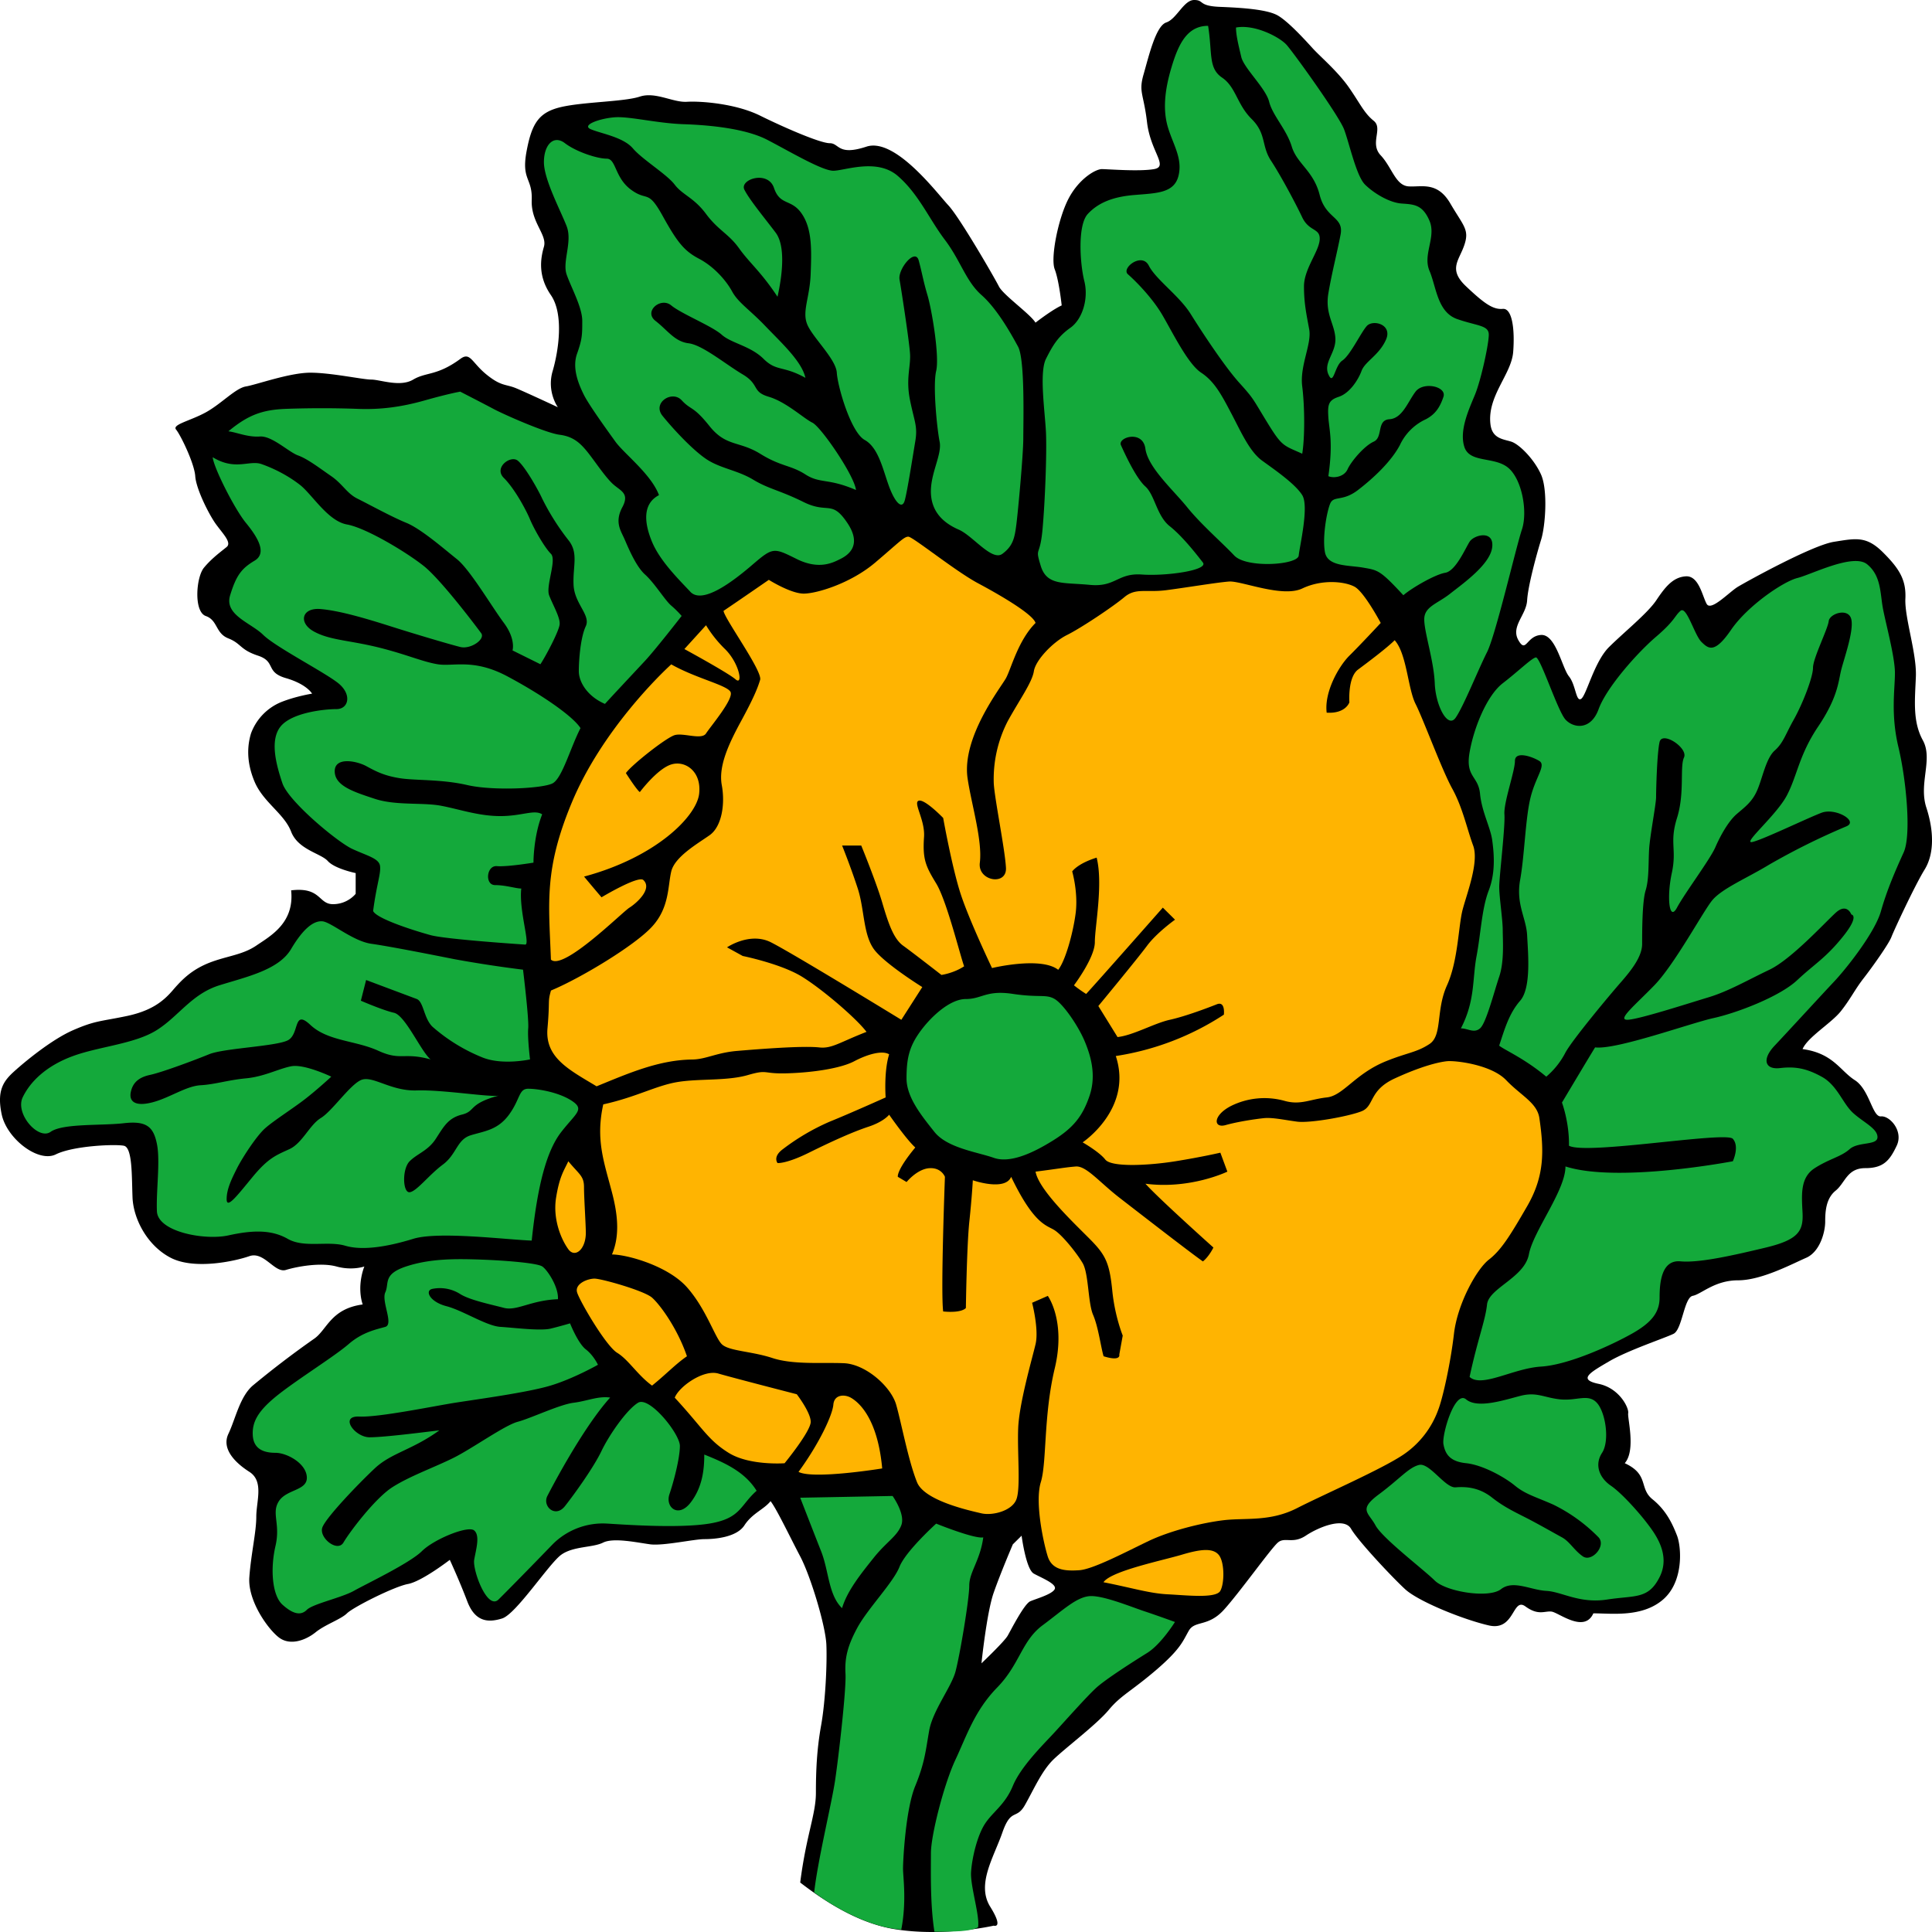 <svg xmlns="http://www.w3.org/2000/svg" width="32" height="32" viewBox="0 0 32 32"><path d="M16.256 27.55s.376-.357.434-.457c.057-.1.274-.528.375-.571.1-.043.36-.115.404-.2.043-.086-.216-.186-.346-.258-.13-.071-.202-.628-.202-.628l-.145.143s-.202.471-.317.8c-.116.328-.203 1.172-.203 1.172zm-3.002 3.63c.1-.786.26-1.129.26-1.486s.014-.715.086-1.115.101-1.028.087-1.343c-.015-.314-.26-1.129-.433-1.457-.174-.33-.39-.786-.491-.915-.112.139-.303.2-.433.4s-.491.229-.664.229c-.174 0-.679.114-.896.086-.216-.029-.606-.115-.78-.029-.172.086-.49.057-.692.2-.202.143-.75.986-.982 1.057-.23.072-.447.058-.577-.285-.13-.343-.289-.686-.289-.686s-.462.357-.693.4c-.231.043-.91.386-1.01.486-.102.1-.361.185-.52.314-.16.129-.419.229-.607.086-.187-.143-.52-.615-.49-1 .028-.386.115-.744.115-1 0-.258.13-.587-.115-.744-.246-.157-.462-.386-.347-.629.116-.242.188-.614.404-.8a15.82 15.82 0 0 1 1.01-.771c.217-.143.275-.5.81-.572-.103-.323.028-.629.028-.629s-.202.072-.462 0c-.26-.071-.65 0-.837.057-.188.058-.361-.314-.606-.228-.246.086-.91.228-1.3.028s-.62-.643-.635-1c-.014-.357 0-.829-.144-.857-.145-.029-.838 0-1.126.143-.29.143-.809-.258-.896-.658-.086-.4.03-.557.203-.714.173-.157.62-.529.981-.686.361-.157.448-.143.866-.229.42-.085.621-.243.78-.428.159-.186.318-.343.606-.458.29-.114.549-.128.78-.285.231-.158.635-.372.577-.915.497-.06.448.229.693.229.246 0 .376-.172.376-.172v-.343s-.347-.071-.462-.2c-.116-.128-.491-.186-.607-.486-.115-.3-.462-.486-.606-.829-.144-.342-.115-.614-.058-.8a.897.897 0 0 1 .491-.514c.246-.1.52-.143.52-.143s-.087-.157-.433-.257c-.347-.1-.159-.272-.462-.372-.303-.1-.274-.2-.491-.286-.217-.085-.173-.3-.375-.371-.202-.072-.16-.643-.03-.8.13-.158.29-.272.376-.343.087-.072-.058-.215-.173-.372-.116-.157-.332-.586-.347-.8-.014-.214-.245-.686-.317-.772-.072-.085.23-.143.49-.285.26-.143.492-.4.665-.43.173-.028.722-.228 1.068-.228.347 0 .866.114 1.01.114.145 0 .477.13.694 0 .216-.128.392-.058.78-.342.165-.123.187.057.432.257.246.2.318.157.491.228.173.072.693.315.693.315s-.188-.257-.086-.6c.1-.343.187-.944-.03-1.258-.216-.314-.173-.6-.115-.8.058-.2-.216-.4-.202-.772.014-.371-.173-.328-.087-.8.087-.472.203-.657.578-.743.375-.086 1.04-.086 1.3-.172.259-.085.548.1.779.086.23-.014.808.029 1.212.229.405.2.997.457 1.155.457.16 0 .13.214.607.057.476-.157 1.17.772 1.357.972.187.2.765 1.2.837 1.343.072.143.52.457.606.6.312-.238.434-.285.434-.285s-.044-.415-.116-.6c-.072-.186.058-.844.231-1.172.173-.329.448-.486.549-.486.1 0 .62.043.866 0 .245-.043-.058-.286-.116-.772-.057-.486-.144-.5-.057-.8.086-.3.202-.8.375-.857.173-.058.289-.372.462-.372.173 0 .058.1.433.114.375.015.78.043.953.143.173.1.447.4.577.543.13.143.42.386.607.658.187.271.245.414.404.543.159.128-.072.371.115.571.188.2.246.5.462.515.217.014.477-.086.693.285.217.372.318.43.231.686-.086.258-.274.4.03.686.302.286.447.386.606.372.158-.015.202.343.173.714-.029.372-.434.73-.376 1.2.03.24.217.243.347.286.13.043.375.286.49.543.116.258.073.858 0 1.086-.071.229-.216.758-.23 1-.015.244-.274.43-.145.658.13.229.13-.071.376-.086.245-.014.346.543.462.686.115.143.115.429.202.372.087-.057.216-.615.462-.858.245-.243.635-.557.78-.771.144-.215.274-.386.49-.4.217-.015.275.328.347.457.072.128.375-.2.52-.286.144-.086 1.227-.686 1.588-.743.36-.057.534-.1.808.171.274.272.39.458.375.772-.014.314.188.9.174 1.286-.015.386-.058.743.115 1.058.173.314-.072.714.058 1.114.13.4.13.772-.029 1.029-.159.257-.505 1-.549 1.115-.043.114-.317.5-.462.686-.144.185-.216.342-.375.543-.159.2-.549.428-.635.628.508.07.62.358.866.515.245.157.289.614.433.6.145-.014.376.243.26.486-.115.243-.217.371-.52.371-.303 0-.332.243-.49.372-.16.128-.174.343-.174.514 0 .172-.086.5-.317.6-.231.1-.737.372-1.126.372-.39 0-.607.229-.751.257-.145.029-.173.557-.318.629-.144.071-.75.271-1.068.457-.318.186-.52.3-.173.372.346.071.505.4.49.486-.014.085.13.614-.057.828.41.19.23.415.462.6.23.186.332.415.404.6.072.186.115.758-.231 1.058-.347.3-.852.229-1.155.229-.15.336-.577-.015-.693-.029-.115-.014-.216.072-.433-.086-.217-.157-.173.415-.606.315-.433-.1-1.17-.4-1.386-.6-.217-.2-.78-.8-.895-1-.116-.2-.535-.03-.751.114-.217.143-.347.014-.462.114-.116.1-.635.829-.895 1.115-.26.285-.477.171-.578.342-.1.172-.13.3-.548.658-.419.357-.578.414-.78.657-.202.243-.736.643-.924.829-.187.186-.317.486-.462.743-.144.257-.23.043-.375.457-.144.415-.433.858-.202 1.23.23.37.058.314.058.314s-.825.192-1.646.057c-.588-.097-1.135-.445-1.56-.772z"/><path d="M13.947 26.636c.086-.286.303-.557.52-.829.216-.271.389-.357.461-.543.072-.186-.144-.486-.144-.486l-1.53.029s.216.557.346.886c.13.329.12.724.347.943zm1.53 5.359c-.072-.456-.058-1-.058-1.3 0-.3.217-1.144.404-1.544.188-.4.318-.815.693-1.2.376-.386.405-.772.751-1.03.346-.256.577-.485.808-.485.231 0 .679.186.896.257.216.072.49.172.49.172s-.23.371-.462.514c-.23.143-.678.429-.837.572-.159.143-.549.585-.722.771-.173.186-.534.543-.664.858-.13.314-.332.428-.462.628s-.216.572-.23.8c-.015.23.15.732.115.915-.13.064-.316.071-.722.072zm-1.992-.65c.06-.536.288-1.465.346-1.851.058-.386.188-1.515.173-1.772-.014-.257.03-.457.202-.772.174-.314.592-.743.693-1 .101-.257.607-.714.607-.714s.635.257.78.228c-.052.385-.232.572-.232.8 0 .23-.159 1.172-.23 1.43-.073.257-.376.642-.434.971-.058.329-.072.529-.23.915-.16.385-.203 1.229-.203 1.371 0 .143.062.541-.029 1.008-.47-.028-1.048-.321-1.443-.615zm3.291-14.883c.443.066.549 0 .693.085.144.086.385.439.491.686.106.248.202.572.087.915-.116.343-.27.533-.607.743-.337.21-.712.381-.981.286-.27-.095-.77-.162-.982-.429-.212-.267-.462-.572-.462-.886 0-.314.04-.508.202-.743.181-.263.51-.572.78-.572.269 0 .336-.152.78-.085zm7.507 6.716c.188.157.621.014.895-.057.275-.072.39.028.664.057.275.028.462-.1.607.057.144.157.216.629.086.829-.13.2-.043.414.145.543.187.128.476.457.606.629.13.171.39.514.202.886-.187.371-.404.3-.866.371-.462.072-.75-.129-1.01-.143-.26-.014-.55-.186-.751-.028-.202.157-.91.042-1.097-.143-.188-.186-.867-.7-.982-.915-.116-.214-.289-.257.058-.514.346-.257.49-.443.664-.486.173-.043.433.386.606.371.173-.014.39 0 .606.172.217.171.419.257.636.371.216.115.39.215.52.286.13.072.201.215.346.315.144.1.39-.172.26-.315a2.728 2.728 0 0 0-.751-.543c-.289-.128-.462-.171-.635-.314-.174-.143-.534-.343-.809-.372-.274-.028-.346-.157-.375-.314-.029-.157.188-.9.375-.743zm.058-10.717c.072-.415.289-.943.549-1.144.26-.2.476-.414.548-.428.072-.015.361.886.491 1.029.13.143.419.185.549-.172.13-.357.635-.929.952-1.2.318-.272.304-.343.405-.429.1-.086.23.4.346.515.116.114.217.2.491-.2s.866-.8 1.097-.858c.231-.057.924-.414 1.155-.229.231.186.217.472.26.715.043.243.202.814.202 1.086 0 .271-.072.686.058 1.229s.216 1.457.087 1.743c-.13.286-.275.615-.376.972-.1.357-.577.957-.78 1.172-.202.214-.765.828-.981 1.057-.217.229-.159.4.087.372.245-.029.433 0 .692.143.26.142.347.443.52.6.173.157.404.257.404.4 0 .143-.317.071-.462.2-.144.128-.332.157-.577.314-.245.157-.217.443-.202.743.014.3-.072.443-.606.572-.535.128-1.098.257-1.415.229-.318-.03-.347.357-.347.6s-.13.414-.462.6-1.04.514-1.501.543c-.462.028-.982.357-1.184.171.135-.63.26-.928.289-1.2.029-.271.62-.443.693-.829.072-.386.606-1.057.606-1.457.87.279 2.772-.086 2.772-.086s.115-.243 0-.372c-.116-.128-2.425.272-2.714.115.007-.388-.116-.715-.116-.715s.477-.8.549-.914c.351.044 1.574-.4 1.963-.486.39-.086 1.098-.357 1.386-.629.289-.271.462-.357.751-.714.289-.358.144-.372.144-.372s-.072-.2-.26-.028c-.187.171-.736.771-1.097.943-.36.171-.678.357-1.01.457-.332.1-1.126.357-1.328.371-.203.015.1-.228.433-.571.332-.343.794-1.2.952-1.4.16-.2.578-.372.953-.6a11.495 11.495 0 0 1 1.27-.63c.217-.085-.173-.314-.404-.228-.23.086-.996.457-1.154.486-.16.028.404-.443.577-.772.173-.329.202-.672.52-1.143.317-.472.332-.729.375-.915.043-.185.217-.657.173-.857-.043-.2-.36-.1-.375.029-.014.128-.26.614-.26.771 0 .157-.173.6-.318.858-.144.257-.173.385-.317.514-.144.129-.202.457-.289.657-.086.2-.216.286-.346.4-.13.115-.26.343-.347.543-.086.2-.505.758-.635 1-.13.244-.173-.17-.087-.57.087-.4-.043-.501.087-.915.13-.415.043-.843.115-1 .073-.158-.36-.444-.404-.258-.043.186-.058.8-.058.915 0 .114-.1.628-.115.857-.014.229 0 .5-.058.686-.058.186-.058.686-.058.886 0 .2-.158.414-.346.629-.188.214-.808.957-.924 1.171a1.31 1.31 0 0 1-.318.4c-.365-.305-.693-.442-.78-.514.086-.259.16-.529.347-.743.188-.214.13-.8.116-1.086-.015-.286-.188-.514-.116-.915.073-.4.087-1.028.174-1.371.086-.343.26-.529.144-.6-.116-.072-.404-.172-.404 0 0 .171-.188.685-.174.885.015.2-.086 1.03-.086 1.2 0 .172.058.544.058.715 0 .172.028.515-.058.772-.087.257-.217.772-.318.857-.1.086-.202 0-.317 0 .24-.462.187-.814.26-1.2.072-.386.086-.786.202-1.086.115-.3.086-.614.057-.829-.029-.214-.173-.471-.202-.771-.029-.3-.245-.272-.173-.686zM22.002 6.2c-.086-.2.13-.356.116-.6-.015-.242-.173-.4-.116-.742.058-.343.145-.672.202-.972.058-.3-.245-.257-.346-.657-.101-.4-.375-.515-.462-.8-.087-.287-.318-.515-.375-.744-.058-.228-.42-.557-.462-.743-.044-.186-.087-.357-.087-.486.31-.058.722.158.837.286.116.129.866 1.172.953 1.4.087.23.202.772.347.915.144.143.404.3.606.314.202.015.346.015.462.286.115.272-.116.557 0 .829.115.272.13.686.462.8.332.115.52.1.52.257 0 .158-.13.758-.231 1-.101.244-.26.587-.174.858.087.272.491.157.722.343.231.186.332.729.231 1.029-.1.3-.433 1.743-.577 2.029-.145.286-.39.9-.52 1.086-.13.186-.332-.2-.346-.572-.015-.371-.174-.843-.174-1.057 0-.214.217-.257.433-.429.217-.171.664-.486.693-.771.03-.286-.303-.2-.375-.086-.072.114-.231.486-.404.514-.173.029-.563.258-.693.372-.386-.417-.419-.414-.664-.457-.246-.043-.592-.015-.635-.258-.044-.242.028-.657.086-.8.058-.143.202-.028.462-.228s.549-.472.693-.743a.88.88 0 0 1 .433-.43c.159-.085.231-.2.289-.37.058-.172-.332-.258-.462-.086-.13.171-.217.443-.433.457-.217.014-.101.3-.26.371-.159.072-.375.329-.433.458-.058.128-.231.152-.318.114.08-.563.015-.757 0-.972-.014-.214 0-.286.173-.343.174-.057.318-.271.376-.428.058-.158.289-.258.404-.515.116-.257-.216-.343-.318-.228-.1.114-.274.485-.404.571-.13.086-.144.429-.23.229zm-4.735 2.573c.043-.472.072-1.258.058-1.6-.015-.343-.116-1 0-1.23.115-.228.202-.371.404-.514.202-.143.303-.486.231-.772-.072-.285-.116-.928.058-1.114.173-.186.418-.286.78-.314.36-.03.649-.03.721-.315.072-.286-.086-.514-.173-.8-.087-.286-.058-.615.058-1 .115-.386.26-.686.606-.686.073.454 0 .7.231.857.231.157.245.443.49.686.246.243.16.443.318.686.16.243.405.7.52.943.116.243.303.172.289.372-.015.2-.26.485-.26.771 0 .286.043.472.087.715.043.243-.16.6-.116.943.043.343.043.857 0 1.114-.31-.14-.332-.114-.577-.514-.246-.4-.217-.386-.462-.657-.246-.272-.621-.843-.809-1.144-.187-.3-.577-.571-.693-.8-.115-.228-.462.043-.346.143.115.1.404.386.577.686.174.3.419.8.635.943.217.143.333.357.491.658.16.3.304.643.52.8.217.157.549.386.664.571.116.186-.043.843-.058 1-.014.158-.866.215-1.068 0-.202-.214-.549-.514-.78-.8-.23-.285-.65-.657-.692-.971-.044-.315-.462-.186-.405-.057.058.128.246.543.405.685.158.143.187.486.404.658.216.171.447.471.548.6.101.129-.606.229-1.01.2-.404-.029-.433.214-.866.171-.434-.042-.708.015-.809-.314-.1-.329-.014-.129.029-.6zm-4.389-3.858c-.274-.415-.462-.558-.635-.8-.173-.243-.347-.3-.549-.572-.202-.272-.39-.314-.52-.486-.13-.171-.534-.414-.692-.6-.16-.186-.52-.243-.693-.315-.174-.071.159-.185.404-.2.245-.014.693.1 1.126.115.433.014 1.025.071 1.386.257.36.186.91.514 1.097.514.188 0 .722-.214 1.068.086.347.3.52.715.78 1.058.26.343.347.685.606.914.26.229.491.643.607.857.115.215.086 1.244.086 1.515 0 .272-.086 1.2-.115 1.43-.029.228-.058.356-.231.485-.173.129-.491-.3-.722-.4-.23-.1-.447-.272-.462-.6-.014-.329.188-.643.144-.858-.043-.214-.115-.928-.057-1.171.057-.243-.072-1.015-.145-1.258-.072-.243-.086-.357-.144-.571-.058-.215-.347.142-.318.314.03.171.16 1.014.174 1.229.014.214-.073.414 0 .771.072.358.13.43.086.686-.043.258-.13.815-.173.972-.043.157-.159.043-.26-.229-.1-.271-.173-.643-.404-.771-.231-.129-.448-.886-.462-1.115-.015-.228-.404-.586-.49-.8-.088-.214.042-.443.057-.829.014-.386.029-.743-.145-1-.173-.257-.36-.129-.462-.429-.1-.3-.577-.143-.49.029.086.171.36.5.52.714.158.215.114.676.028 1.058zm-1.443 4.887c-.203-.215-.506-.515-.636-.829-.13-.314-.159-.629.116-.772-.13-.348-.578-.686-.722-.886-.144-.2-.433-.6-.52-.771-.086-.172-.202-.443-.115-.686.086-.243.086-.315.086-.543 0-.229-.187-.557-.26-.772-.072-.214.102-.543 0-.8-.1-.257-.375-.772-.375-1.057 0-.286.159-.458.347-.315.187.143.534.257.693.257.158 0 .13.315.404.515s.274-.015.52.428c.245.443.36.586.606.715.245.129.447.357.548.543.102.186.29.3.55.572.259.271.605.585.663.857-.375-.208-.476-.1-.693-.314-.216-.215-.534-.258-.693-.4-.159-.143-.664-.344-.837-.486-.173-.143-.462.1-.26.257s.318.343.549.371c.23.029.606.343.895.515.288.171.144.286.433.371.289.086.577.358.722.429.144.071.693.872.722 1.115-.466-.201-.592-.1-.838-.258-.245-.157-.404-.128-.75-.343-.347-.214-.564-.114-.838-.457s-.303-.257-.462-.429c-.159-.171-.49.043-.317.258.173.214.49.557.721.714.231.157.52.186.78.343.26.157.433.172.837.372.405.2.462-.043.722.343.26.385 0 .543-.115.6-.116.057-.347.186-.722 0-.376-.186-.39-.2-.722.085-.332.286-.837.672-1.04.458zm-2.484 1.2l-.462-.229s.058-.185-.144-.457c-.202-.271-.563-.886-.78-1.057-.216-.172-.591-.5-.837-.6-.245-.1-.635-.315-.808-.4-.174-.086-.246-.243-.433-.372-.188-.129-.39-.286-.549-.343-.159-.057-.433-.329-.635-.314-.202.014-.39-.072-.52-.086.327-.272.563-.357.953-.372.39-.014.808-.014 1.184 0 .375.015.722-.028 1.126-.143.404-.114.577-.142.577-.142s.39.2.549.285c.159.086.866.4 1.097.429.231.029.346.143.462.286.115.143.274.386.404.514.13.129.303.157.173.4-.13.243-.028.386.03.515.057.128.187.457.346.6.159.143.332.429.433.514.101.086.173.172.173.172s-.433.557-.606.743c-.173.186-.549.586-.664.714-.285-.122-.433-.357-.433-.543 0-.185.028-.557.115-.743.087-.185-.188-.371-.202-.686-.014-.314.087-.528-.087-.743a3.968 3.968 0 0 1-.433-.686c-.072-.157-.286-.533-.404-.628-.118-.096-.404.114-.231.286.173.171.361.514.433.685.072.172.246.472.347.572.1.1-.087.529-.03.686.059.157.188.371.174.486-.014.114-.222.51-.318.657zm-.257 4.643s-1.302-.085-1.562-.156-.895-.271-.952-.4c.058-.442.13-.615.115-.743-.014-.129-.217-.172-.462-.286-.245-.114-1.054-.786-1.155-1.086-.101-.3-.216-.714-.029-.943.188-.229.722-.286.924-.286.202 0 .26-.243.03-.429-.232-.185-1.04-.6-1.243-.8-.202-.2-.65-.328-.548-.657.101-.329.188-.443.404-.572.217-.128.043-.4-.144-.628-.188-.23-.534-.915-.549-1.086.376.23.607.042.809.114.202.071.433.186.635.343.202.157.462.6.78.657.317.057.981.457 1.27.686.289.229.88 1.015.953 1.115.072.1-.174.271-.347.228-.173-.043-.75-.214-1.155-.343-.404-.128-.837-.257-1.155-.285-.317-.029-.375.228-.115.371s.563.143 1.04.257c.476.115.75.243 1.01.286.26.043.592-.1 1.155.2.563.3 1.083.657 1.212.858-.168.326-.303.828-.461.914-.16.086-.982.129-1.415.029-.433-.1-.867-.072-1.126-.115-.26-.043-.39-.114-.549-.2-.159-.085-.52-.157-.52.086s.318.343.664.457c.347.115.794.057 1.098.115.303.057.62.171.981.171s.563-.114.693-.029c-.147.373-.144.8-.144.8s-.433.072-.606.058c-.174-.014-.203.314-.03.314.174 0 .347.057.434.057-.042.369.16.95.06.928zm.113 4.903c-.419-.015-1.545-.158-1.963-.029-.419.129-.838.2-1.126.114-.29-.085-.679.043-.953-.114-.275-.157-.592-.143-.982-.057s-1.17-.057-1.184-.4c-.014-.343.058-.83 0-1.115-.058-.286-.173-.386-.548-.343-.376.043-1.011 0-1.213.143-.202.143-.592-.3-.462-.572.13-.271.404-.528.837-.685.433-.158 1.025-.2 1.386-.43.361-.228.578-.6 1.04-.742.462-.143.981-.257 1.183-.6.203-.343.376-.472.52-.458.145.015.505.33.809.372.303.043.952.171 1.386.257a20.25 20.25 0 0 0 1.126.172s.1.814.086.971c-.014.158.03.515.03.515s-.448.1-.78-.029a2.897 2.897 0 0 1-.838-.514c-.144-.143-.144-.415-.26-.458a571.87 571.87 0 0 1-.837-.314l-.087.343s.361.157.549.2c.188.043.448.643.606.772-.45-.123-.49.028-.866-.143-.375-.172-.837-.157-1.126-.429-.289-.271-.173.157-.375.257s-1.054.129-1.3.229c-.245.1-.78.3-.981.343-.202.043-.289.143-.318.286-.029.143.058.243.347.171.288-.071.563-.271.808-.286.245-.014.448-.085.75-.114.304-.028.535-.157.751-.2.217-.043.665.172.665.172s-.231.214-.434.371c-.202.157-.52.357-.664.486-.144.129-.375.486-.462.657-.086.172-.173.343-.173.515 0 .171.173-.057.433-.372.26-.314.39-.357.607-.457.216-.1.332-.4.52-.515.187-.114.476-.543.663-.628.188-.086.491.185.924.171.433-.014 1.199.114 1.357.086-.508.138-.375.257-.606.314-.23.057-.303.2-.433.4s-.303.243-.433.372-.116.529 0 .514c.115-.014.317-.285.548-.457.231-.171.231-.414.462-.486.231-.071.448-.086.636-.343.187-.257.158-.428.317-.428.16 0 .506.057.722.2.217.143.072.2-.173.514-.246.314-.396.891-.491 1.8zm3.725 4.144c-.275.242-.26.457-.78.543-.52.085-1.458.014-1.703 0a1.174 1.174 0 0 0-.895.343c-.275.285-.708.728-.896.914-.187.186-.433-.486-.404-.657.03-.172.101-.4 0-.486-.1-.086-.664.143-.866.343-.202.2-.924.543-1.126.657-.202.114-.679.215-.78.315-.1.1-.23.071-.404-.086-.173-.157-.202-.6-.115-.972.086-.371-.073-.543.057-.743.13-.2.477-.171.462-.4-.014-.229-.332-.4-.52-.4-.187 0-.36-.057-.375-.286-.014-.229.087-.414.433-.686.347-.271.924-.629 1.155-.829.231-.2.462-.243.607-.285.144-.043-.069-.422 0-.572.068-.15-.044-.3.346-.429.39-.128.794-.128 1.213-.114.418.014.953.057 1.04.114.086.057.274.343.26.543-.45.017-.68.2-.896.143-.217-.057-.563-.128-.722-.228a.626.626 0 0 0-.462-.086c-.13.028-.043.214.231.286.275.071.664.328.895.343.231.014.664.071.838.028.173-.043.317-.086.317-.086s.13.329.26.43c.13.1.202.256.202.256s-.404.229-.78.343c-.375.115-1.226.229-1.587.286-.361.057-1.256.243-1.588.229-.333-.015-.073.343.173.343.245 0 .91-.086 1.155-.115-.45.326-.794.372-1.069.629-.274.257-.794.8-.866.972-.072.171.246.428.347.257.1-.172.52-.729.808-.915.289-.185.693-.328 1.01-.485.318-.158.852-.543 1.069-.6.217-.058.693-.286.924-.315.231-.029.404-.114.606-.086-.445.494-.952 1.458-1.04 1.63-.086.17.13.37.29.17.158-.2.476-.642.606-.914.13-.271.419-.686.606-.8.188-.114.693.514.693.715 0 .2-.1.585-.173.8-.072.214.144.4.347.143.202-.258.23-.558.23-.8.332.133.67.282.867.6z" fill="#14a93b"/><path d="M11.335 10.75s.721.392.848.502c.127.11.069-.254-.166-.493a2.016 2.016 0 0 1-.323-.403l-.359.395zm6.943 15.457c.475.093.765.186 1.068.2.303.015.794.072.866-.057.072-.128.072-.486-.029-.6-.1-.114-.304-.09-.606 0-.313.094-1.175.27-1.3.457zm-8.865-5.516c-.12-.166-.26-.5-.202-.857.058-.357.13-.443.202-.6.18.218.26.243.26.429 0 .185.032.643.03.771-.007.268-.183.405-.29.257zM10.8 22.95c.231-.186.39-.357.578-.486-.16-.467-.448-.857-.578-.971-.13-.115-.837-.315-.953-.315-.115 0-.332.086-.288.229.043.143.476.886.664 1 .188.115.337.369.577.543zm2.195 1.286s.433-.528.433-.686c0-.157-.231-.457-.231-.457s-1.054-.271-1.3-.343c-.245-.071-.65.215-.721.4.463.501.548.7.895.915.346.214.924.171.924.171zm1.617.086s-1.14.186-1.386.057c.347-.475.563-.943.577-1.114.015-.172.188-.172.289-.115.1.057.44.296.52 1.172zm-4.73-6.329c-.453-.273-.857-.473-.814-.959.043-.486 0-.428.058-.628.479-.198 1.386-.743 1.674-1.058.289-.314.26-.671.318-.914.058-.243.433-.458.635-.6.202-.143.26-.515.202-.83-.058-.314.116-.685.318-1.057.202-.371.274-.543.317-.686.044-.143-.591-1.014-.606-1.143.249-.168.75-.514.75-.514s.362.228.578.228c.217 0 .78-.171 1.184-.514.404-.343.477-.429.549-.429.072 0 .78.572 1.155.772.375.2.91.514.952.657-.29.29-.404.758-.49.915-.087.157-.734.977-.636 1.657.061.42.249 1.03.203 1.4-.038.303.447.387.433.086-.015-.3-.188-1.143-.202-1.4a2.094 2.094 0 0 1 .23-1.029c.188-.343.405-.643.434-.829.028-.185.317-.485.548-.6.231-.114.765-.471.953-.629.188-.157.361-.071.693-.114.332-.043.837-.128 1.04-.143.202-.014.88.272 1.212.115.332-.158.708-.115.866-.029.16.086.433.6.433.6s-.346.372-.52.543c-.173.172-.418.6-.375.943.315.02.376-.171.376-.171s-.03-.415.144-.543c.173-.129.477-.357.606-.486.202.225.217.8.347 1.057.13.258.433 1.086.606 1.4.174.315.246.672.347.944.1.271-.101.786-.173 1.057-.073.272-.073.843-.26 1.258-.188.414-.073.829-.29.972-.216.142-.361.14-.72.285-.515.208-.708.572-.983.6-.274.03-.433.13-.693.058a1.245 1.245 0 0 0-.895.085c-.303.158-.288.372-.086.315.202-.057.49-.1.635-.115.144-.014.332.029.549.058.216.028.851-.086 1.068-.172.216-.086.115-.343.548-.543.434-.2.722-.271.867-.286.144-.014.736.057.981.315.246.257.512.373.549.628.079.542.087.958-.202 1.458-.289.5-.433.729-.635.886-.202.157-.52.729-.578 1.229-.058.5-.188 1.072-.26 1.257a1.52 1.52 0 0 1-.577.743c-.361.243-1.314.658-1.761.886-.448.229-.852.158-1.213.2-.361.043-.88.172-1.242.343-.36.172-.924.472-1.155.486-.23.015-.447 0-.52-.228-.072-.229-.216-.9-.115-1.23.101-.328.043-1.1.231-1.886.188-.785-.115-1.2-.115-1.2l-.26.114s.115.443.057.686c-.057.243-.274.986-.288 1.4-.015.415.043.987-.03 1.172-.071.186-.389.272-.577.23-.187-.044-.943-.206-1.068-.515-.145-.36-.26-.986-.346-1.286-.087-.3-.506-.672-.867-.686-.36-.015-.837.028-1.183-.086-.347-.114-.722-.114-.838-.229-.115-.114-.26-.586-.577-.943-.318-.357-.996-.543-1.242-.543.138-.323.09-.685 0-1.029-.13-.5-.274-.871-.144-1.457.553-.122.88-.315 1.241-.372.361-.057.809-.014 1.155-.114.347-.1.231-.014.664-.029.434-.014.881-.085 1.098-.2.216-.114.462-.185.577-.114-.09.286-.058.714-.058.714s-.606.272-.924.4a3.702 3.702 0 0 0-.78.458c-.172.128-.086.229-.086.229s.145.014.52-.172.722-.343.982-.429c.26-.085.346-.2.346-.2s.289.415.433.543c-.32.387-.289.486-.289.486l.145.086s.173-.214.375-.229c.202-.014.26.143.26.143s-.072 1.9-.029 2.23c.318.03.376-.058.376-.058s.014-1.014.057-1.429c.044-.414.058-.686.058-.686s.534.186.635-.057c.385.802.592.8.722.886.13.086.361.372.462.543.101.172.087.657.173.857.087.2.13.543.174.686.295.092.26-.028.26-.028l.057-.315s-.13-.314-.173-.743c-.043-.428-.101-.571-.318-.8-.216-.228-.895-.843-.953-1.172.394-.05.491-.071.665-.085.173-.015.39.257.721.514.332.257 1.199.929 1.386 1.058.103-.082.174-.23.174-.23s-.91-.814-1.126-1.057c.745.097 1.357-.2 1.357-.2l-.116-.314s-.303.071-.75.143c-.448.071-1.055.1-1.156-.029-.1-.128-.375-.285-.375-.285s.837-.558.549-1.43a4.505 4.505 0 0 0 1.79-.685s.029-.229-.116-.172c-.144.057-.52.2-.78.257-.26.058-.606.258-.865.286l-.318-.514s.65-.786.808-1c.16-.215.462-.43.462-.43l-.202-.2s-1.097 1.244-1.27 1.43a2.2 2.2 0 0 1-.202-.143s.346-.457.346-.715c0-.257.14-.96.03-1.4-.321.1-.405.229-.405.229s.1.343.058.686c-.044.342-.174.8-.29.943-.287-.225-1.096-.029-1.096-.029s-.376-.786-.52-1.229c-.144-.443-.289-1.257-.289-1.257s-.303-.315-.404-.286c-.101.028.106.315.087.6-.026.373.028.486.202.772.173.285.39 1.171.462 1.371-.178.117-.376.143-.376.143s-.476-.371-.635-.485c-.159-.115-.245-.372-.346-.715-.101-.343-.347-.943-.347-.943h-.317s.144.357.26.714c.115.358.086.786.288 1.03.202.242.78.6.78.6l-.347.542s-1.819-1.114-2.165-1.286c-.347-.171-.722.086-.722.086l.26.143s.635.129.981.343c.347.214.91.7 1.069.914-.445.173-.574.28-.78.258-.281-.031-1.01.028-1.357.057-.346.028-.52.14-.75.143-.554.007-1.055.228-1.584.444zm-.757-2.098c-.034-.939-.119-1.487.347-2.605.495-1.187 1.473-2.129 1.646-2.286.411.233.924.343.982.457.057.115-.332.572-.405.686-.072.115-.375-.014-.52.029-.144.043-.721.5-.808.629.2.31.231.314.231.314s.289-.386.52-.457c.23-.072.505.114.462.486-.043.371-.708 1.049-1.906 1.371.172.207.289.343.289.343s.609-.365.693-.286c.156.147-.116.386-.231.458-.116.071-1.099 1.054-1.3.86z" fill="#ffb401"/></svg>